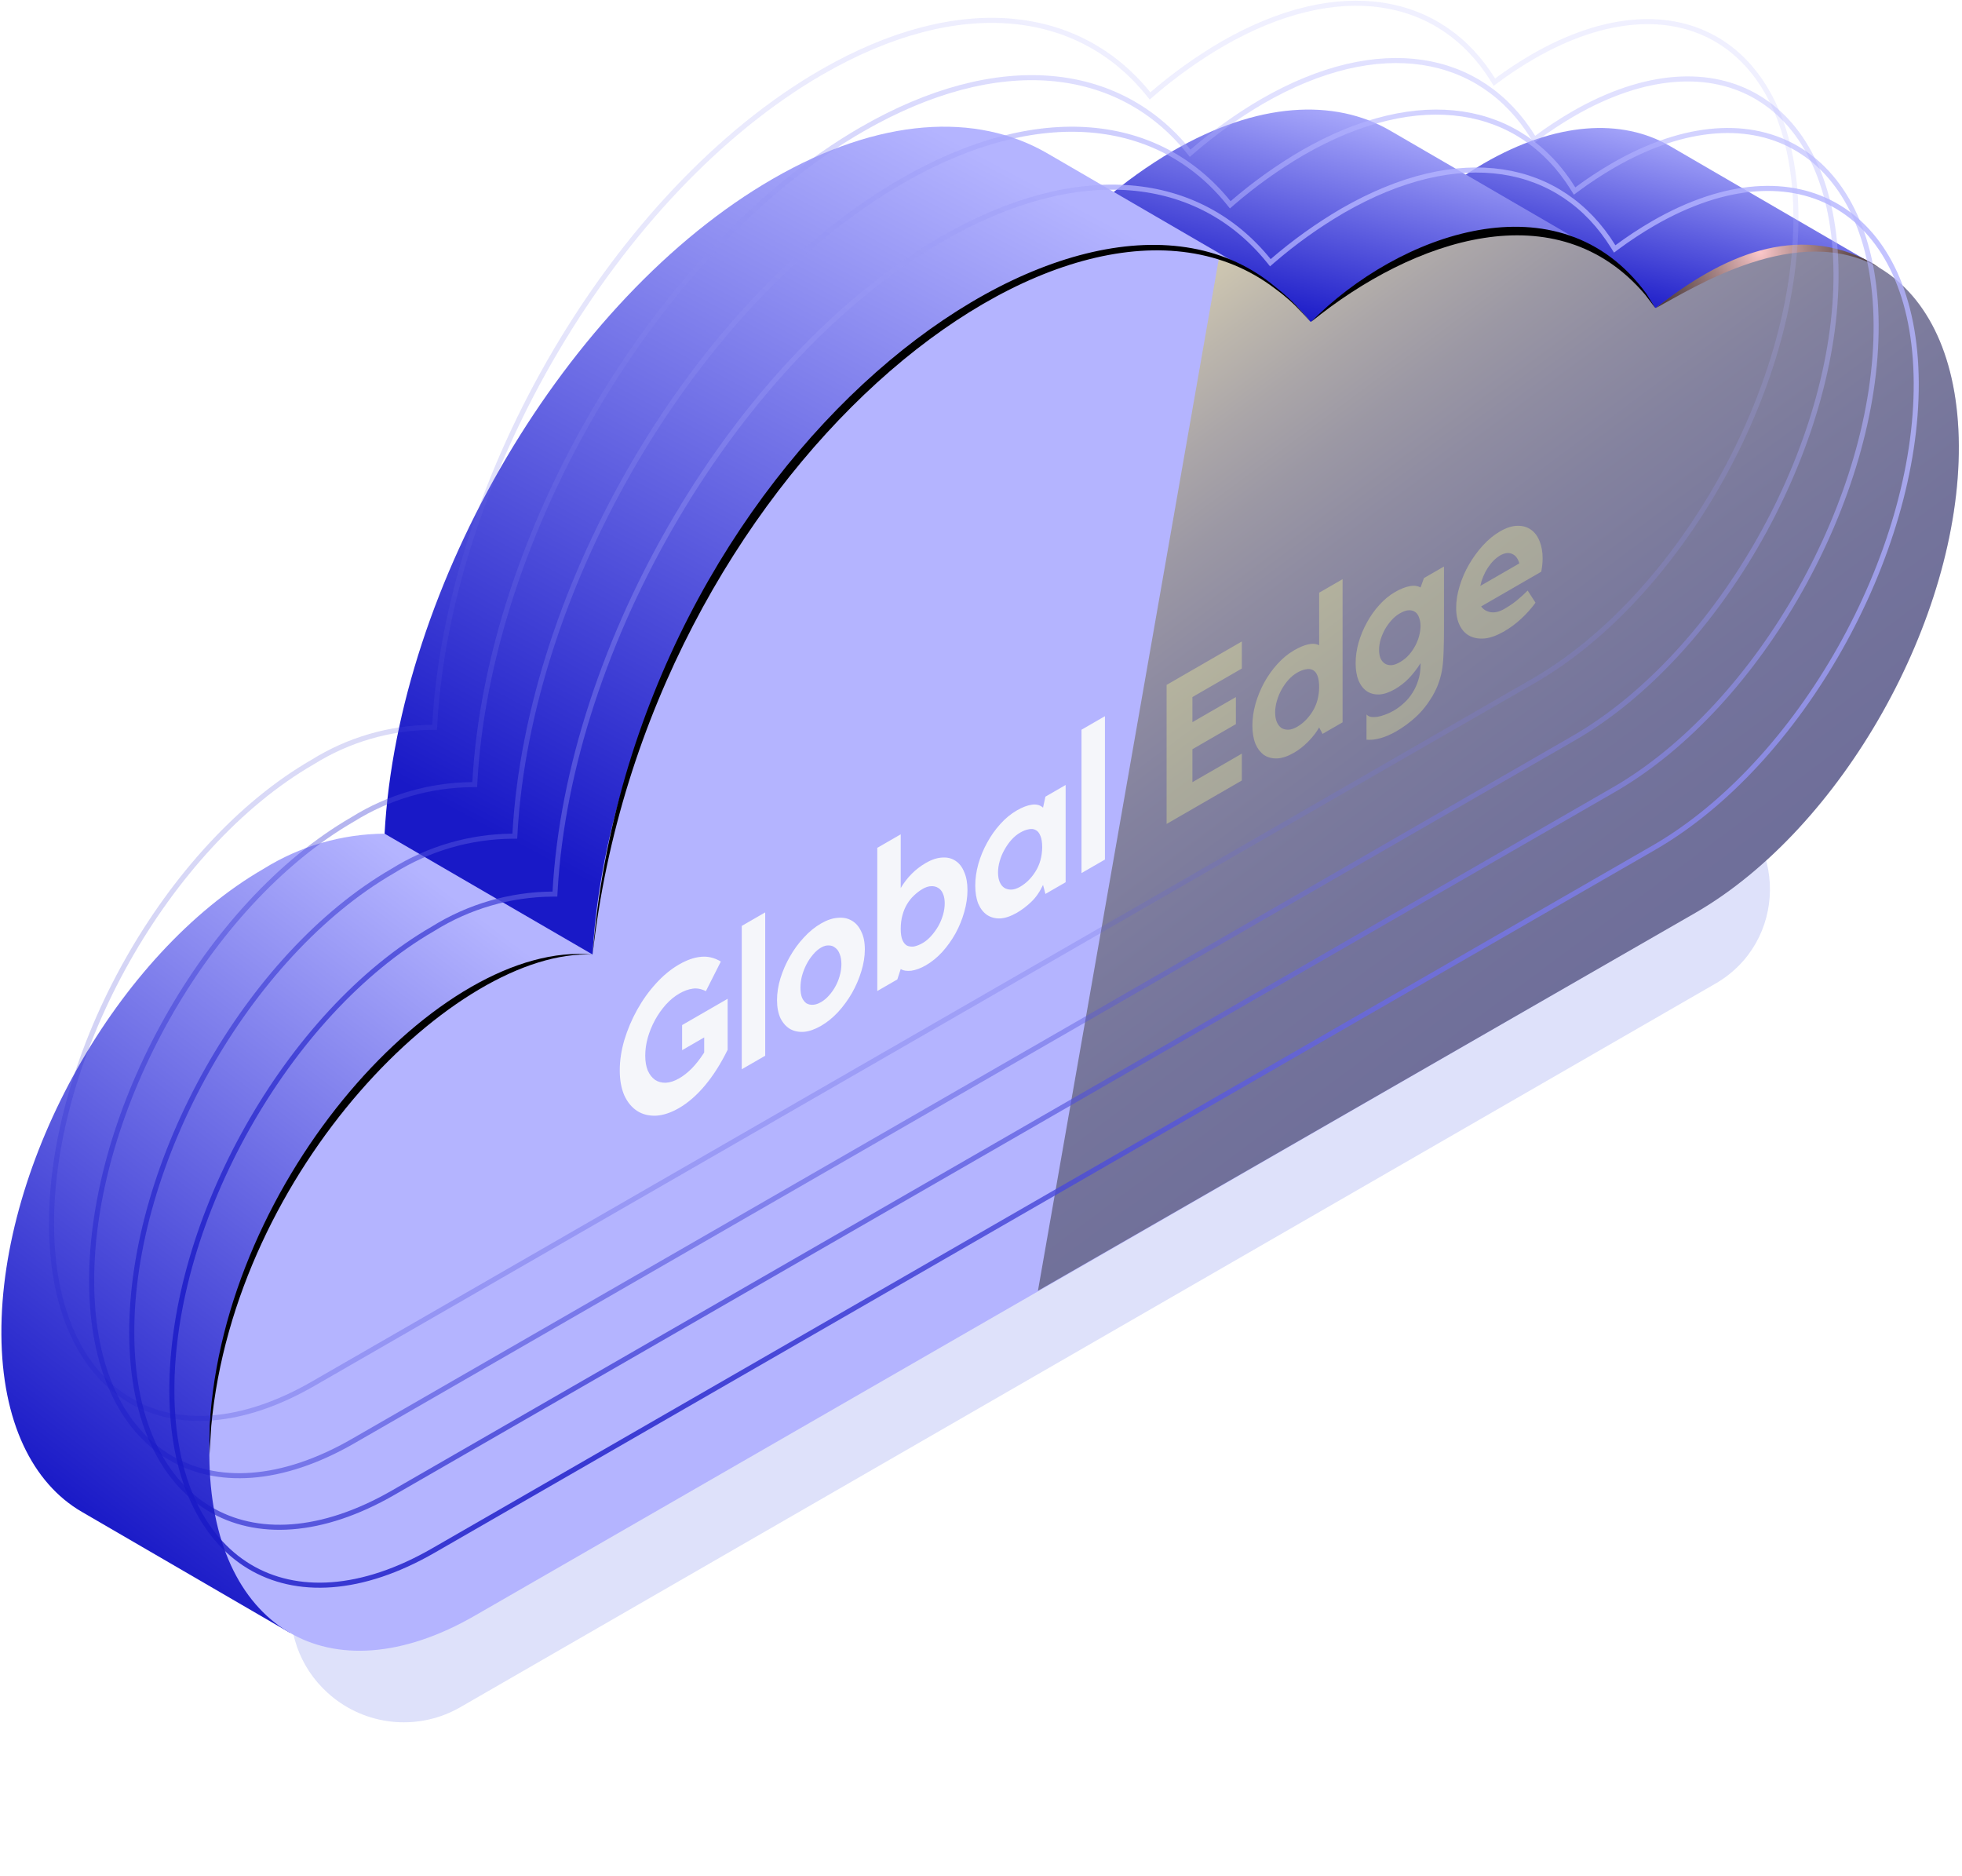 <svg width="388" height="371" viewBox="0 0 388 371" fill="none" xmlns="http://www.w3.org/2000/svg">
<g opacity="0.15" filter="url(#filter0_f)">
<path d="M65.972 335.709C73.163 341.398 83.096 342.126 91.04 337.547L339.232 194.488C353.421 186.31 353.66 165.919 339.668 157.41C332.983 153.345 324.621 153.222 317.821 157.089L68.795 298.692C54.995 306.54 53.521 325.86 65.972 335.709Z" fill="#1F35DD"/>
</g>
<path d="M330.255 28.884C320.733 23.351 307.74 24.048 293.462 32.291C290.97 33.743 288.559 35.331 286.242 37.049L327.385 60.97C329.761 59.221 361.876 47.279 371.395 52.804L330.255 28.884Z" fill="url(#paint0_linear)"/>
<path d="M274.967 25.853C263.859 19.395 248.683 20.17 231.998 29.813C227.064 32.706 222.403 36.043 218.074 39.782L259.217 63.692C263.686 59.879 304.991 43.303 316.109 49.763L274.967 25.853Z" fill="url(#paint1_linear)"/>
<path d="M207.154 30.34C193.096 22.169 173.923 23.179 152.824 35.361C112.009 58.923 78.761 115.655 76.054 164.834L86.575 182.671L117.196 188.744L248.296 54.252L207.154 30.34Z" fill="url(#paint2_linear)"/>
<path d="M96.113 176.49L76.055 164.835C67.594 164.899 59.315 167.303 52.137 171.781C23.298 188.43 0.082 229.611 0.274 263.818C0.369 281.105 6.453 293.267 16.168 298.919L57.311 322.829L117.21 188.745L96.113 176.49Z" fill="url(#paint3_linear)"/>
<path d="M334.604 56.198C332.107 57.649 329.692 59.239 327.371 60.959C316.917 44.096 296.515 40.221 273.124 53.726C268.19 56.619 263.53 59.956 259.201 63.694C245.251 46.441 221.204 43.545 193.952 59.275C153.137 82.836 119.889 139.568 117.181 188.747C108.72 188.81 100.442 191.214 93.263 195.693C64.425 212.342 41.209 253.521 41.401 287.728C41.589 321.883 65.148 336.057 93.94 319.434L335.268 180.478C364.247 163.75 387.555 122.356 387.364 88.093C387.268 70.935 381.306 58.789 371.753 53.015C362.201 47.242 349.07 47.846 334.604 56.198Z" fill="#B4B4FF"/>
<path d="M134.892 202.681L143.895 197.484L143.895 207.565C142.551 210.306 141.061 212.652 139.427 214.604C137.792 216.556 136.079 218.049 134.287 219.084C132.675 220.015 131.152 220.519 129.719 220.597C128.286 220.649 127.043 220.332 125.99 219.648C124.937 218.963 124.097 217.948 123.47 216.604C122.866 215.221 122.563 213.56 122.563 211.622C122.563 209.683 122.866 207.686 123.47 205.631C124.097 203.563 124.937 201.578 125.99 199.678C127.043 197.778 128.286 196.039 129.719 194.462C131.152 192.885 132.675 191.631 134.287 190.7C135.81 189.82 137.243 189.316 138.587 189.187C139.953 189.044 141.274 189.354 142.551 190.117L139.595 195.972C138.654 195.507 137.769 195.346 136.941 195.488C136.113 195.604 135.239 195.928 134.321 196.458C133.38 197.001 132.495 197.732 131.667 198.649C130.861 199.554 130.155 200.556 129.551 201.655C128.946 202.754 128.464 203.924 128.106 205.164C127.77 206.367 127.602 207.549 127.602 208.713C127.602 209.876 127.77 210.865 128.106 211.679C128.464 212.48 128.946 213.094 129.551 213.52C130.155 213.921 130.861 214.108 131.667 214.082C132.495 214.043 133.38 213.752 134.321 213.209C135.149 212.731 135.967 212.091 136.773 211.289C137.601 210.449 138.43 209.389 139.259 208.109L139.259 205.123L134.892 207.645L134.892 202.681ZM146.689 183.074L151.325 180.398L151.325 208.743L146.689 211.419L146.689 183.074ZM162.362 182.595C163.549 181.909 164.669 181.535 165.722 181.47C166.774 181.379 167.692 181.573 168.476 182.051C169.26 182.503 169.876 183.22 170.324 184.202C170.794 185.146 171.029 186.316 171.029 187.711C171.029 189.107 170.794 190.562 170.324 192.074C169.876 193.548 169.26 194.976 168.476 196.359C167.692 197.716 166.774 198.97 165.722 200.121C164.669 201.246 163.549 202.15 162.362 202.836C161.153 203.534 160.022 203.928 158.97 204.019C157.917 204.084 156.999 203.89 156.215 203.438C155.431 202.96 154.804 202.249 154.334 201.306C153.886 200.324 153.662 199.134 153.662 197.738C153.662 196.343 153.886 194.908 154.334 193.434C154.804 191.922 155.431 190.487 156.215 189.13C156.999 187.746 157.917 186.493 158.97 185.368C160.022 184.217 161.153 183.293 162.362 182.595ZM162.362 198.144C162.922 197.821 163.437 197.394 163.908 196.864C164.4 196.321 164.826 195.726 165.184 195.08C165.565 194.395 165.856 193.684 166.057 192.947C166.281 192.172 166.393 191.396 166.393 190.621C166.393 189.845 166.281 189.186 166.057 188.643C165.856 188.087 165.565 187.674 165.184 187.402C164.826 187.092 164.4 186.937 163.908 186.937C163.437 186.899 162.922 187.041 162.362 187.364C161.803 187.687 161.276 188.147 160.783 188.741C160.291 189.31 159.854 189.963 159.473 190.699C159.115 191.397 158.824 192.147 158.6 192.949C158.398 193.737 158.298 194.519 158.298 195.295C158.298 196.07 158.398 196.723 158.6 197.253C158.824 197.744 159.115 198.119 159.473 198.377C159.854 198.597 160.291 198.694 160.783 198.668C161.276 198.642 161.803 198.467 162.362 198.144ZM183.096 170.624C184.261 169.952 185.347 169.596 186.355 169.557C187.362 169.492 188.236 169.712 188.975 170.216C189.714 170.694 190.285 171.437 190.688 172.445C191.113 173.415 191.326 174.597 191.326 175.993C191.326 177.389 191.113 178.83 190.688 180.317C190.285 181.764 189.714 183.167 188.975 184.524C188.236 185.856 187.362 187.084 186.355 188.208C185.347 189.307 184.261 190.193 183.096 190.865C182.111 191.434 181.159 191.789 180.241 191.932C179.345 192.035 178.64 191.926 178.125 191.603L177.453 193.658L173.489 195.947L173.489 167.64L178.125 164.964L178.125 175.588C179.401 173.455 181.058 171.801 183.096 170.624ZM182.458 186.464C183.063 186.115 183.622 185.65 184.138 185.068C184.675 184.473 185.145 183.827 185.548 183.129C185.952 182.405 186.265 181.655 186.489 180.88C186.713 180.104 186.825 179.341 186.825 178.592C186.825 177.868 186.713 177.248 186.489 176.731C186.265 176.188 185.952 175.8 185.548 175.568C185.145 175.309 184.675 175.193 184.138 175.219C183.622 175.232 183.063 175.413 182.458 175.762C181.853 176.111 181.282 176.544 180.745 177.061C180.229 177.54 179.771 178.115 179.367 178.787C178.987 179.421 178.684 180.151 178.46 180.978C178.237 181.779 178.125 182.684 178.125 183.693C178.125 184.597 178.237 185.321 178.46 185.864C178.684 186.381 178.987 186.749 179.367 186.969C179.771 187.15 180.229 187.208 180.745 187.143C181.282 187.04 181.853 186.813 182.458 186.464ZM210.737 155.209L210.737 174.442L206.739 176.75L206.269 174.966C205.619 176.349 204.836 177.474 203.917 178.34C203.022 179.193 202.081 179.904 201.096 180.473C199.908 181.159 198.811 181.533 197.804 181.598C196.818 181.624 195.956 181.398 195.217 180.92C194.478 180.416 193.895 179.68 193.47 178.71C193.067 177.702 192.866 176.5 192.866 175.104C192.866 173.708 193.067 172.287 193.47 170.839C193.895 169.352 194.478 167.943 195.217 166.612C195.956 165.255 196.818 164.033 197.804 162.947C198.811 161.822 199.908 160.917 201.096 160.232C202.171 159.611 203.156 159.236 204.052 159.107C204.947 158.978 205.686 159.171 206.269 159.688L206.739 157.517L210.737 155.209ZM206.101 167.54C206.101 166.532 205.978 165.763 205.731 165.233C205.508 164.664 205.194 164.29 204.791 164.109C204.41 163.889 203.951 163.844 203.414 163.974C202.898 164.064 202.339 164.284 201.734 164.633C201.129 164.982 200.558 165.454 200.021 166.049C199.505 166.631 199.046 167.283 198.643 168.007C198.24 168.705 197.927 169.455 197.703 170.256C197.479 171.032 197.367 171.782 197.367 172.505C197.367 173.255 197.479 173.888 197.703 174.405C197.927 174.922 198.24 175.31 198.643 175.568C199.046 175.801 199.505 175.911 200.021 175.898C200.558 175.872 201.129 175.684 201.734 175.335C202.943 174.637 203.962 173.622 204.791 172.291C205.642 170.92 206.079 169.337 206.101 167.54ZM213.874 144.285L218.51 141.608L218.51 169.954L213.874 172.63L213.874 144.285ZM230.703 135.422L245.584 126.83L245.584 132.181L235.809 137.825L235.809 142.789L244.408 137.824L244.408 143.175L235.809 148.14L235.809 154.654L245.584 149.01L245.584 154.322L230.703 162.914L230.703 135.422ZM265.506 114.514L265.506 142.82L261.542 145.109L260.871 143.829C260.355 144.747 259.638 145.678 258.721 146.622C257.824 147.527 256.884 148.264 255.899 148.832C254.712 149.518 253.615 149.893 252.607 149.958C251.599 149.997 250.726 149.777 249.987 149.299C249.27 148.782 248.699 148.039 248.273 147.07C247.87 146.062 247.669 144.86 247.669 143.464C247.669 142.068 247.87 140.646 248.273 139.198C248.699 137.712 249.27 136.309 249.987 134.991C250.726 133.633 251.599 132.405 252.607 131.306C253.615 130.182 254.712 129.277 255.899 128.591C256.951 127.984 257.881 127.589 258.687 127.408C259.515 127.214 260.243 127.272 260.871 127.582L260.871 117.19L265.506 114.514ZM260.871 135.919C260.871 134.911 260.758 134.136 260.535 133.593C260.31 133.024 259.997 132.649 259.594 132.468C259.191 132.262 258.721 132.223 258.183 132.352C257.668 132.443 257.108 132.663 256.503 133.012C255.899 133.361 255.328 133.833 254.79 134.427C254.275 135.009 253.816 135.662 253.413 136.386C253.032 137.071 252.73 137.814 252.506 138.616C252.282 139.391 252.17 140.141 252.17 140.865C252.17 141.614 252.282 142.248 252.506 142.765C252.73 143.282 253.032 143.676 253.413 143.947C253.816 144.18 254.275 144.29 254.79 144.277C255.328 144.251 255.899 144.063 256.503 143.714C257.713 143.016 258.731 142.001 259.56 140.669C260.411 139.299 260.848 137.716 260.871 135.919ZM281.592 114.301L285.555 112.012L285.555 124.731C285.555 126.204 285.533 127.535 285.488 128.724C285.466 129.875 285.388 130.941 285.253 131.923C285.119 132.932 284.895 133.888 284.581 134.793C284.29 135.685 283.876 136.596 283.338 137.527C282.353 139.208 281.244 140.61 280.013 141.735C278.803 142.847 277.527 143.79 276.183 144.566C275.041 145.226 273.966 145.691 272.958 145.963C271.951 146.234 271.044 146.332 270.237 146.254L270.237 141.252C270.439 141.498 270.719 141.659 271.077 141.737C271.458 141.801 271.883 141.801 272.354 141.736C272.846 141.659 273.361 141.516 273.899 141.31C274.459 141.116 275.019 140.857 275.579 140.534C276.318 140.107 277.012 139.59 277.661 138.982C278.311 138.4 278.871 137.728 279.341 136.966C279.833 136.19 280.214 135.35 280.483 134.445C280.774 133.553 280.92 132.577 280.92 131.517L280.92 131.129C280.27 132.177 279.52 133.152 278.669 134.057C277.818 134.937 276.889 135.667 275.881 136.249C274.761 136.895 273.72 137.251 272.757 137.316C271.816 137.342 270.999 137.129 270.305 136.676C269.611 136.198 269.062 135.494 268.659 134.564C268.278 133.594 268.087 132.45 268.087 131.132C268.087 129.814 268.278 128.463 268.659 127.08C269.062 125.684 269.611 124.359 270.305 123.105C270.999 121.825 271.816 120.668 272.757 119.634C273.72 118.561 274.761 117.701 275.881 117.055C276.934 116.447 277.885 116.066 278.736 115.91C279.587 115.729 280.315 115.813 280.92 116.162L281.592 114.301ZM276.821 130.936C277.538 130.522 278.154 130.025 278.669 129.443C279.184 128.835 279.61 128.202 279.946 127.543C280.281 126.884 280.528 126.224 280.685 125.565C280.841 124.906 280.92 124.305 280.92 123.762C280.92 123.167 280.83 122.637 280.651 122.172C280.494 121.668 280.248 121.293 279.912 121.048C279.576 120.777 279.151 120.647 278.635 120.66C278.12 120.674 277.516 120.88 276.821 121.281C276.239 121.617 275.702 122.057 275.209 122.6C274.717 123.143 274.28 123.744 273.899 124.403C273.541 125.049 273.249 125.735 273.026 126.459C272.824 127.144 272.723 127.822 272.723 128.494C272.723 129.166 272.824 129.742 273.026 130.22C273.249 130.659 273.541 130.995 273.899 131.228C274.28 131.447 274.717 131.544 275.209 131.518C275.702 131.467 276.239 131.273 276.821 130.936ZM296.667 105.054C297.921 104.33 299.063 103.968 300.094 103.967C301.124 103.941 302.008 104.193 302.747 104.723C303.486 105.227 304.057 105.983 304.461 106.991C304.864 107.973 305.065 109.111 305.065 110.403C305.065 111.179 304.975 112.058 304.797 113.04L292.905 119.906C293.352 120.526 293.991 120.907 294.82 121.049C295.648 121.166 296.544 120.946 297.507 120.39C298.47 119.834 299.31 119.258 300.026 118.664C300.765 118.056 301.459 117.423 302.109 116.763L303.654 119.167C302.825 120.318 301.874 121.384 300.799 122.366C299.746 123.336 298.616 124.17 297.406 124.868C296.085 125.631 294.853 126.084 293.711 126.226C292.569 126.343 291.572 126.194 290.721 125.781C289.87 125.367 289.198 124.682 288.706 123.726C288.213 122.77 287.967 121.593 287.967 120.198C287.967 118.827 288.19 117.406 288.639 115.932C289.086 114.433 289.702 113.004 290.486 111.647C291.292 110.251 292.222 108.978 293.274 107.827C294.326 106.677 295.458 105.752 296.667 105.054ZM300.463 111.393C300.194 110.437 299.713 109.81 299.019 109.513C298.324 109.216 297.541 109.319 296.667 109.823C295.771 110.341 294.954 111.161 294.215 112.286C293.498 113.398 293.006 114.587 292.737 115.854L300.463 111.393Z" fill="#F5F6FA"/>
<path style="mix-blend-mode:screen" opacity="0.4" d="M371.769 53.013C362.212 47.242 349.071 47.846 334.605 56.198C332.107 57.649 329.693 59.239 327.372 60.959C316.918 44.096 296.516 40.221 273.125 53.726C268.191 56.619 263.53 59.956 259.201 63.694C254.51 57.807 248.202 53.416 241.052 51.06L205.259 255.226L335.284 180.484C364.263 163.755 387.571 122.362 387.38 88.098C387.284 70.933 381.322 58.786 371.769 53.013Z" fill="url(#paint4_linear)"/>
<path style="mix-blend-mode:screen" d="M370.045 51.892C355.22 43.933 340.444 50.567 327.386 60.959C334.686 57.032 355.478 43.631 371.77 53.013L370.045 51.892Z" fill="url(#paint5_radial)"/>
<path style="mix-blend-mode:screen" d="M41.47 281.915C41.434 285.614 41.416 287.725 41.416 287.725C41.416 287.725 41.548 285.622 41.778 281.936C46.505 231.132 90.257 187.52 117.207 188.744C87.288 185.781 44.216 232.938 41.47 281.915Z" fill="url(#paint6_radial)"/>
<path style="mix-blend-mode:screen" d="M252.294 56.793C213.804 24.33 125.081 90.031 117.192 188.745C127.817 93.526 211.611 26.282 252.105 57.036C254.056 58.44 255.857 60.04 257.481 61.812L259.212 63.693L257.54 61.758C255.965 59.928 254.207 58.265 252.294 56.793Z" fill="url(#paint7_radial)"/>
<path style="mix-blend-mode:screen" d="M259.217 63.692C279.645 47.087 307.944 37.754 325.347 58.267L327.385 60.954L325.597 58.092C308.404 34.533 276.506 46.165 259.217 63.692Z" fill="url(#paint8_radial)"/>
<path opacity="0.8" d="M319.031 48.759L319.318 49.221L319.754 48.897C322.06 47.189 324.458 45.61 326.939 44.168C341.309 35.872 354.235 35.333 363.58 40.98C372.931 46.632 378.854 58.577 378.949 75.632C379.044 92.658 373.297 111.487 363.904 128.152C354.51 144.819 341.496 159.274 327.103 167.582L85.776 306.538L85.775 306.538C71.476 314.794 58.591 315.341 49.287 309.731C39.977 304.118 34.079 292.238 33.986 275.262L33.486 275.265L33.986 275.262C33.891 258.265 39.614 239.503 48.966 222.909C58.319 206.313 71.276 191.932 85.599 183.663L85.606 183.659L85.613 183.654C92.713 179.224 100.901 176.846 109.27 176.784L109.74 176.781L109.766 176.312C111.114 151.817 120.072 125.416 133.792 102.195C147.512 78.974 165.972 58.972 186.286 47.245C199.849 39.417 212.573 36.247 223.609 37.151C234.635 38.055 244.008 43.026 250.897 51.546L251.222 51.947L251.612 51.61C255.918 47.891 260.553 44.572 265.461 41.695C277.087 34.983 287.921 32.618 297.11 33.986C306.288 35.351 313.878 40.446 319.031 48.759Z" stroke="url(#paint9_linear)"/>
<path opacity="0.6" d="M311.101 37.309L311.387 37.771L311.823 37.448C314.129 35.739 316.528 34.16 319.009 32.718C333.378 24.422 346.305 23.883 355.649 29.53C365 35.182 370.923 47.127 371.018 64.183C371.113 81.208 365.367 100.037 355.973 116.703C346.579 133.369 333.565 147.824 319.172 156.133L77.845 295.088L77.845 295.088C63.545 303.344 50.661 303.891 41.356 298.282C32.047 292.669 26.149 280.788 26.055 263.812L25.555 263.815L26.055 263.812C25.96 246.815 31.683 228.054 41.036 211.459C50.389 194.864 63.345 180.482 77.668 172.214L77.675 172.209L77.683 172.205C84.782 167.774 92.971 165.396 101.339 165.334L101.809 165.331L101.835 164.862C103.183 140.367 112.141 113.966 125.861 90.746C139.582 67.524 158.041 47.522 178.356 35.795C191.919 27.967 204.643 24.797 215.678 25.702C226.704 26.605 236.078 31.576 242.966 40.096L243.291 40.498L243.682 40.16C247.987 36.441 252.623 33.123 257.53 30.245C269.156 23.533 279.99 21.169 289.18 22.536C298.358 23.902 305.947 28.996 311.101 37.309Z" stroke="url(#paint10_linear)"/>
<path opacity="0.4" d="M303.17 27.113L303.456 27.574L303.893 27.251C306.198 25.542 308.597 23.963 311.078 22.521C325.447 14.226 338.374 13.686 347.718 19.334C357.069 24.985 362.992 36.93 363.087 53.986C363.182 71.011 357.436 89.841 348.043 106.506C338.649 123.172 325.634 137.627 311.242 145.936L69.915 284.891L69.914 284.891C55.614 293.147 42.73 293.694 33.426 288.085C24.116 282.472 18.218 270.591 18.124 253.615L17.624 253.618L18.124 253.615C18.029 236.618 23.752 217.857 33.105 201.262C42.458 184.667 55.414 170.285 69.737 162.017L69.745 162.013L69.752 162.008C76.852 157.577 85.04 155.199 93.409 155.138L93.879 155.134L93.904 154.665C95.253 130.17 104.21 103.77 117.93 80.549C131.651 57.327 150.111 37.325 170.425 25.598C183.988 17.77 196.712 14.601 207.748 15.505C218.774 16.408 228.147 21.379 235.035 29.899L235.36 30.301L235.751 29.963C240.057 26.245 244.692 22.926 249.599 20.048C261.226 13.336 272.059 10.972 281.249 12.339C290.427 13.705 298.016 18.799 303.17 27.113Z" stroke="url(#paint11_linear)"/>
<path opacity="0.2" d="M295.238 15.783L295.525 16.245L295.961 15.921C298.267 14.213 300.665 12.634 303.146 11.192C317.516 2.896 330.442 2.357 339.787 8.004C349.138 13.656 355.061 25.6 355.156 42.656C355.251 59.682 349.504 78.511 340.111 95.176C330.717 111.843 317.703 126.298 303.31 134.606L61.983 273.561L61.982 273.562C47.683 281.818 34.798 282.365 25.494 276.755C16.184 271.142 10.286 259.262 10.193 242.286L9.693 242.289L10.193 242.286C10.098 225.289 15.821 206.527 25.173 189.933C34.526 173.337 47.483 158.956 61.806 150.687L61.813 150.683L61.82 150.678C68.92 146.248 77.108 143.87 85.477 143.808L85.947 143.805L85.973 143.335C87.321 118.841 96.279 92.44 109.999 69.219C123.719 45.997 142.179 25.995 162.493 14.268C176.056 6.44 188.78 3.271 199.816 4.175C210.842 5.079 220.215 10.05 227.104 18.57L227.429 18.971L227.819 18.634C232.125 14.915 236.76 11.596 241.668 8.719C253.294 2.007 264.128 -0.358 273.317 1.01C282.495 2.375 290.085 7.47 295.238 15.783Z" stroke="url(#paint12_linear)"/>
<defs>
<filter id="filter0_f" x="27.474" y="124.273" width="352.546" height="246.266" filterUnits="userSpaceOnUse" color-interpolation-filters="sRGB">
<feFlood flood-opacity="0" result="BackgroundImageFix"/>
<feBlend mode="normal" in="SourceGraphic" in2="BackgroundImageFix" result="shape"/>
<feGaussianBlur stdDeviation="15" result="effect1_foregroundBlur"/>
</filter>
<linearGradient id="paint0_linear" x1="348.838" y1="27.504" x2="339.818" y2="65.809" gradientUnits="userSpaceOnUse">
<stop stop-color="#B4B4FF"/>
<stop offset="1" stop-color="#1919C7"/>
</linearGradient>
<linearGradient id="paint1_linear" x1="290.14" y1="24.255" x2="279.286" y2="69.281" gradientUnits="userSpaceOnUse">
<stop stop-color="#B4B4FF"/>
<stop offset="1" stop-color="#1919C7"/>
</linearGradient>
<linearGradient id="paint2_linear" x1="202.669" y1="35.139" x2="125.536" y2="179.488" gradientUnits="userSpaceOnUse">
<stop stop-color="#B4B4FF"/>
<stop offset="1" stop-color="#1919C7"/>
</linearGradient>
<linearGradient id="paint3_linear" x1="86.233" y1="174.573" x2="-0.038" y2="288.139" gradientUnits="userSpaceOnUse">
<stop stop-color="#B4B4FF"/>
<stop offset="1" stop-color="#1919C7"/>
</linearGradient>
<linearGradient id="paint4_linear" x1="222.011" y1="62.912" x2="409.358" y2="315.172" gradientUnits="userSpaceOnUse">
<stop stop-color="#FFEC3D"/>
<stop offset="0.007" stop-color="#F6E33B"/>
<stop offset="0.048" stop-color="#C8B930"/>
<stop offset="0.093" stop-color="#9D9126"/>
<stop offset="0.142" stop-color="#776E1C"/>
<stop offset="0.195" stop-color="#575015"/>
<stop offset="0.254" stop-color="#3B370E"/>
<stop offset="0.32" stop-color="#252309"/>
<stop offset="0.397" stop-color="#141305"/>
<stop offset="0.493" stop-color="#090802"/>
<stop offset="0.627" stop-color="#020200"/>
<stop offset="1"/>
</linearGradient>
<radialGradient id="paint5_radial" cx="0" cy="0" r="1" gradientUnits="userSpaceOnUse" gradientTransform="translate(348.054 49.724) scale(45.919)">
<stop stop-color="#FDC8CA"/>
<stop offset="0.083" stop-color="#D8ABAC"/>
<stop offset="0.222" stop-color="#9F7E7F"/>
<stop offset="0.361" stop-color="#6F5758"/>
<stop offset="0.498" stop-color="#473838"/>
<stop offset="0.632" stop-color="#281F20"/>
<stop offset="0.762" stop-color="#120E0E"/>
<stop offset="0.887" stop-color="#050404"/>
<stop offset="1"/>
</radialGradient>
<radialGradient id="paint6_radial" cx="0" cy="0" r="1" gradientUnits="userSpaceOnUse" gradientTransform="translate(12404.2 13899.8) scale(3971 5192.94)">
<stop stop-color="#FDC8CA"/>
<stop offset="0.083" stop-color="#D8ABAC"/>
<stop offset="0.222" stop-color="#9F7E7F"/>
<stop offset="0.361" stop-color="#6F5758"/>
<stop offset="0.498" stop-color="#473838"/>
<stop offset="0.632" stop-color="#281F20"/>
<stop offset="0.762" stop-color="#120E0E"/>
<stop offset="0.887" stop-color="#050404"/>
<stop offset="1"/>
</radialGradient>
<radialGradient id="paint7_radial" cx="0" cy="0" r="1" gradientUnits="userSpaceOnUse" gradientTransform="translate(29576.1 11285.6) scale(7714.63 7622.65)">
<stop stop-color="#FDC8CA"/>
<stop offset="0.083" stop-color="#D8ABAC"/>
<stop offset="0.222" stop-color="#9F7E7F"/>
<stop offset="0.361" stop-color="#6F5758"/>
<stop offset="0.498" stop-color="#473838"/>
<stop offset="0.632" stop-color="#281F20"/>
<stop offset="0.762" stop-color="#120E0E"/>
<stop offset="0.887" stop-color="#050404"/>
<stop offset="1"/>
</radialGradient>
<radialGradient id="paint8_radial" cx="0" cy="0" r="1" gradientUnits="userSpaceOnUse" gradientTransform="translate(17444.1 1404.89) scale(2800.48 774.581)">
<stop stop-color="#FDC8CA"/>
<stop offset="0.083" stop-color="#D8ABAC"/>
<stop offset="0.222" stop-color="#9F7E7F"/>
<stop offset="0.361" stop-color="#6F5758"/>
<stop offset="0.498" stop-color="#473838"/>
<stop offset="0.632" stop-color="#281F20"/>
<stop offset="0.762" stop-color="#120E0E"/>
<stop offset="0.887" stop-color="#050404"/>
<stop offset="1"/>
</radialGradient>
<linearGradient id="paint9_linear" x1="287.804" y1="50.422" x2="167.566" y2="313.883" gradientUnits="userSpaceOnUse">
<stop stop-color="#B4B4FF"/>
<stop offset="1" stop-color="#1919C7"/>
</linearGradient>
<linearGradient id="paint10_linear" x1="279.873" y1="38.972" x2="159.635" y2="302.433" gradientUnits="userSpaceOnUse">
<stop stop-color="#B4B4FF"/>
<stop offset="1" stop-color="#1919C7"/>
</linearGradient>
<linearGradient id="paint11_linear" x1="271.942" y1="28.776" x2="151.705" y2="292.237" gradientUnits="userSpaceOnUse">
<stop stop-color="#B4B4FF"/>
<stop offset="1" stop-color="#1919C7"/>
</linearGradient>
<linearGradient id="paint12_linear" x1="264.011" y1="17.446" x2="143.773" y2="280.907" gradientUnits="userSpaceOnUse">
<stop stop-color="#B4B4FF"/>
<stop offset="1" stop-color="#1919C7"/>
</linearGradient>
</defs>
</svg>
